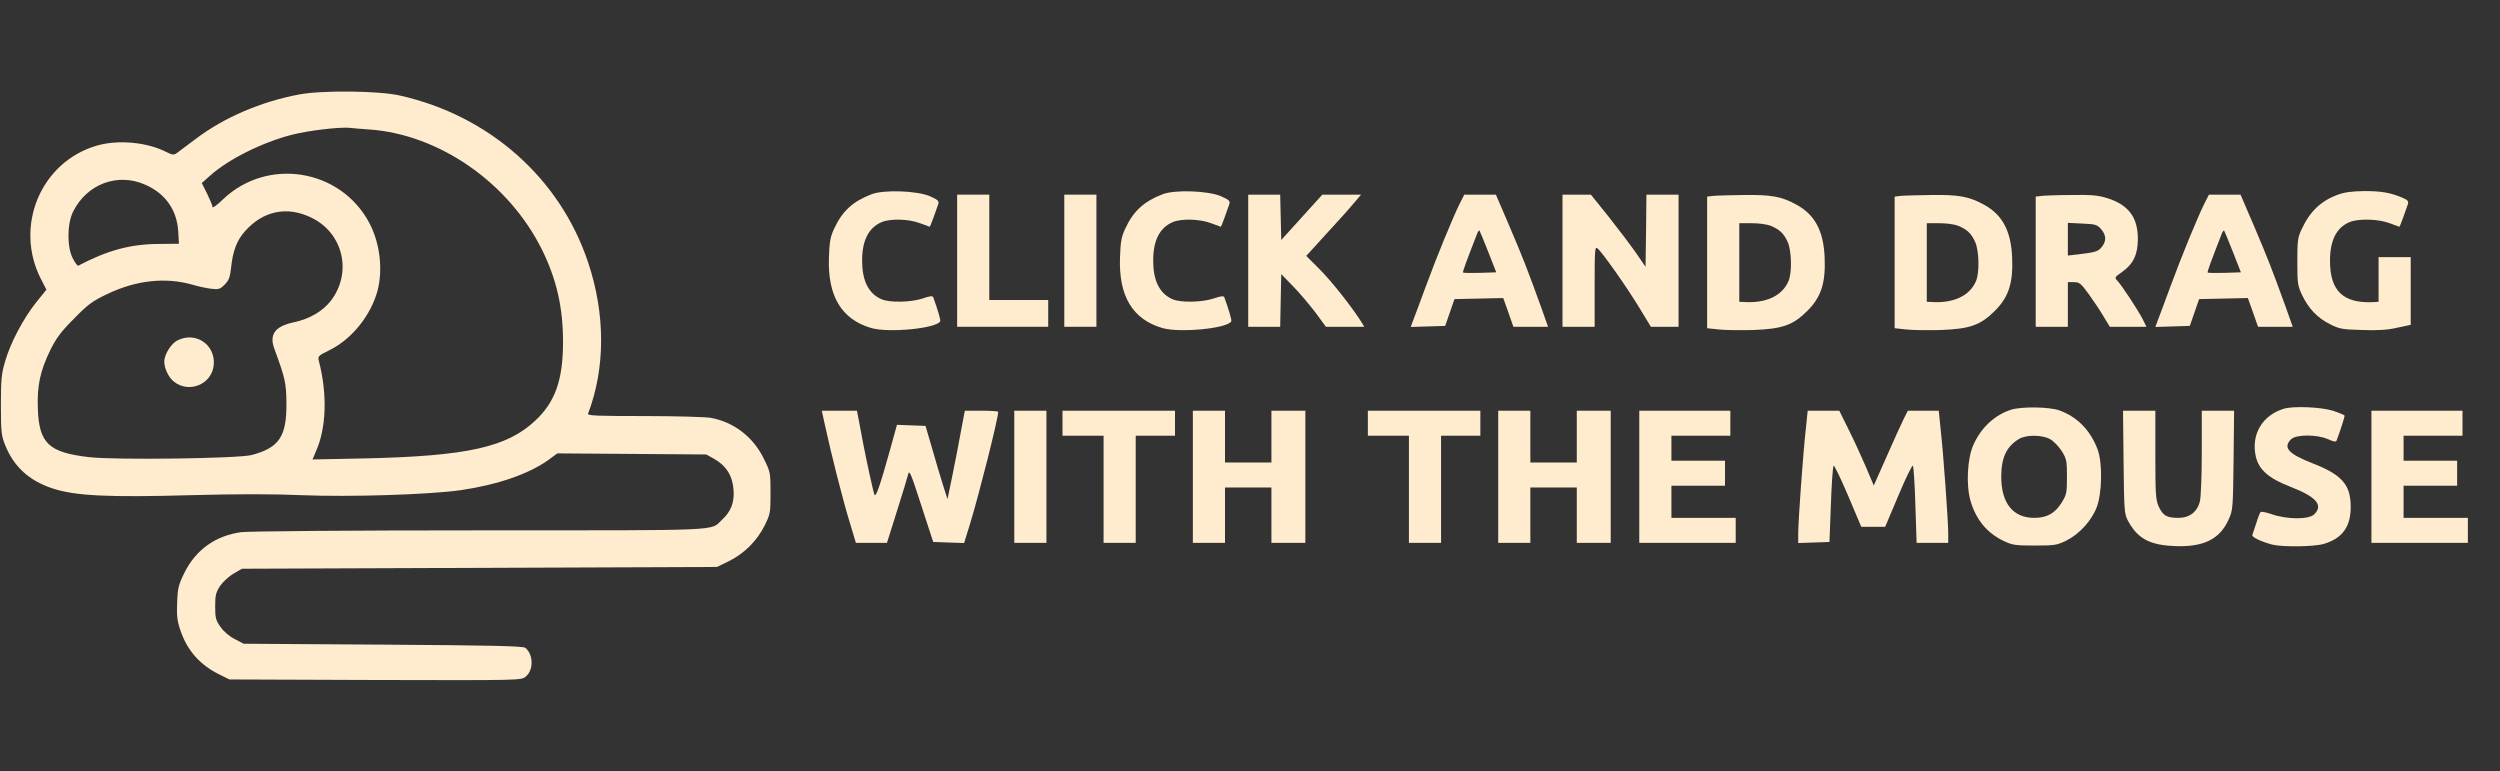 <?xml version="1.0" standalone="no"?>
<!DOCTYPE svg PUBLIC "-//W3C//DTD SVG 20010904//EN"
 "http://www.w3.org/TR/2001/REC-SVG-20010904/DTD/svg10.dtd">
<svg version="1.0" xmlns="http://www.w3.org/2000/svg"
 width="1400pt" height="432pt" viewBox="0 0 1400 432"
 preserveAspectRatio="xMidYMid meet">
<rect x="0" y="0" width="1400" height="432" fill="#333333" stroke="none"/>
<g transform="translate(0,432) scale(0.1,-0.1)"
fill="#FFEBCD" stroke="none">
<path d="M1675 3791 c-213 -40 -421 -129 -579 -249 -49 -37 -97 -73 -107 -80
-15 -11 -23 -10 -56 6 -108 56 -271 71 -389 37 -315 -90 -467 -452 -314 -749
l30 -58 -58 -72 c-71 -89 -144 -226 -174 -332 -20 -68 -23 -101 -23 -244 0
-149 3 -171 24 -223 48 -120 134 -199 265 -242 126 -42 310 -51 775 -38 259 7
462 7 620 0 268 -11 716 3 891 28 205 30 381 90 492 170 l49 36 417 -3 417 -3
45 -25 c67 -38 103 -96 108 -174 5 -71 -15 -121 -65 -167 -67 -63 32 -59
-1355 -59 -731 0 -1294 -5 -1336 -10 -144 -19 -255 -98 -319 -227 -33 -67 -38
-86 -41 -167 -3 -74 0 -103 18 -155 38 -114 110 -195 220 -249 l55 -27 816 -3
c811 -2 816 -2 842 18 46 36 45 124 -1 162 -12 10 -181 14 -796 18 l-782 5
-49 26 c-30 15 -62 42 -80 68 -27 38 -30 51 -30 115 0 62 4 78 27 114 15 22
49 54 75 69 l48 28 1330 5 1330 5 68 33 c86 43 156 113 199 199 32 65 33 72
33 183 0 114 -1 117 -38 192 -59 121 -167 204 -296 228 -29 5 -198 10 -373 10
-261 0 -319 2 -315 13 97 254 98 555 1 846 -157 472 -552 823 -1055 936 -117
27 -436 30 -564 6z m392 -196 c392 -27 782 -298 968 -673 82 -166 118 -324
118 -517 0 -212 -44 -337 -156 -441 -159 -149 -382 -198 -950 -211 l-297 -6
20 47 c58 131 64 320 15 507 -6 24 -1 28 60 58 126 62 233 196 270 336 30 119
12 266 -47 377 -161 303 -570 369 -819 132 -32 -32 -59 -51 -59 -43 0 8 -14
41 -30 74 l-30 60 45 40 c102 92 293 188 462 231 91 23 266 44 323 38 14 -2
62 -6 107 -9z m-1252 -310 c111 -49 175 -140 183 -259 l4 -71 -113 -1 c-159
-1 -288 -36 -451 -122 -4 -2 -17 16 -30 40 -33 63 -33 193 1 262 77 156 251
221 406 151z m931 -185 c177 -87 227 -307 107 -464 -47 -60 -119 -102 -208
-121 -105 -22 -139 -68 -108 -150 59 -160 66 -189 67 -300 2 -189 -40 -252
-194 -293 -75 -20 -766 -29 -911 -12 -226 26 -280 77 -287 270 -5 130 13 213
70 330 34 68 60 103 133 176 77 79 103 98 185 137 162 78 328 96 480 52 30 -9
76 -19 102 -22 42 -5 50 -3 76 23 24 24 30 41 36 94 10 95 32 153 77 204 102
116 238 144 375 76z"/>
<path d="M994 2414 c-35 -17 -74 -79 -74 -118 0 -40 24 -90 55 -114 85 -67
213 -13 222 95 10 113 -101 188 -203 137z"/>
<path d="M4880 3232 c-104 -40 -163 -94 -208 -191 -22 -46 -27 -74 -30 -162
-8 -217 70 -347 237 -396 98 -28 361 -3 386 37 4 6 -12 61 -39 136 -3 8 -21 6
-58 -7 -64 -22 -185 -25 -231 -5 -72 31 -109 102 -109 215 -1 113 36 186 109
217 48 21 153 18 215 -6 29 -11 54 -20 55 -20 2 0 37 95 47 126 6 18 -1 25
-46 45 -72 31 -259 38 -328 11z"/>
<path d="M6510 3232 c-104 -40 -163 -94 -208 -191 -22 -46 -27 -74 -30 -162
-8 -217 70 -347 237 -396 98 -28 361 -3 386 37 4 6 -12 61 -39 136 -3 8 -21 6
-58 -7 -64 -22 -185 -25 -231 -5 -72 31 -109 102 -109 215 -1 113 36 186 109
217 48 21 153 18 215 -6 29 -11 54 -20 55 -20 2 0 37 95 47 126 6 18 -1 25
-46 45 -72 31 -259 38 -328 11z"/>
<path d="M13093 3230 c-93 -33 -157 -93 -202 -190 -24 -50 -26 -66 -26 -185 0
-120 2 -135 26 -186 36 -76 86 -129 156 -164 53 -27 69 -30 180 -33 90 -3 143
0 198 13 l75 16 0 190 0 189 -90 0 -90 0 0 -125 0 -125 -32 -2 c-167 -7 -240
63 -240 232 0 114 36 185 109 216 49 21 163 18 225 -6 29 -11 54 -20 55 -20 2
0 37 95 47 126 5 17 0 24 -31 37 -67 28 -116 37 -213 37 -67 -1 -110 -6 -147
-20z"/>
<path d="M5360 2860 l0 -370 255 0 255 0 0 75 0 75 -165 0 -165 0 0 295 0 295
-90 0 -90 0 0 -370z"/>
<path d="M5960 2860 l0 -370 90 0 90 0 0 370 0 370 -90 0 -90 0 0 -370z"/>
<path d="M6990 2860 l0 -370 90 0 89 0 3 148 3 147 68 -70 c37 -38 93 -105
125 -147 l57 -78 108 0 107 0 -17 28 c-54 85 -166 227 -232 293 l-76 76 113
124 c63 68 132 145 154 172 l40 47 -109 0 -108 0 -115 -127 -115 -127 -3 127
-3 127 -89 0 -90 0 0 -370z"/>
<path d="M8176 3183 c-39 -78 -129 -297 -190 -463 -31 -85 -64 -172 -72 -193
l-14 -38 96 3 97 3 26 75 26 75 137 3 136 3 29 -81 28 -80 97 0 97 0 -38 108
c-80 221 -104 281 -178 455 l-76 177 -88 0 -89 0 -24 -47z m158 -273 l45 -115
-91 -3 c-50 -1 -92 -1 -95 2 -3 3 16 56 78 215 5 13 11 22 14 20 2 -3 24 -56
49 -119z"/>
<path d="M8750 2860 l0 -370 90 0 90 0 0 226 c0 207 1 225 16 213 27 -22 165
-218 234 -332 l65 -107 78 0 77 0 0 370 0 370 -90 0 -90 0 -2 -202 -3 -202
-55 80 c-30 43 -99 134 -153 202 l-98 122 -80 0 -79 0 0 -370z"/>
<path d="M9593 3223 l-33 -4 0 -369 0 -368 65 -7 c36 -4 123 -5 193 -3 164 6
223 27 304 108 77 77 102 156 96 298 -6 149 -55 240 -158 296 -84 46 -140 56
-295 54 -77 -1 -155 -3 -172 -5z m324 -168 c50 -21 72 -42 94 -90 22 -49 25
-170 5 -218 -35 -84 -127 -127 -253 -118 l-23 1 0 220 0 220 70 0 c41 0 86 -6
107 -15z"/>
<path d="M10643 3223 l-33 -4 0 -369 0 -368 65 -7 c36 -4 123 -5 193 -3 164 6
223 27 304 108 77 77 102 156 96 298 -6 149 -55 240 -158 296 -84 46 -140 56
-295 54 -77 -1 -155 -3 -172 -5z m324 -168 c50 -21 72 -42 94 -90 22 -49 25
-170 5 -218 -35 -84 -127 -127 -253 -118 l-23 1 0 220 0 220 70 0 c41 0 86 -6
107 -15z"/>
<path d="M11433 3223 l-33 -4 0 -365 0 -364 90 0 90 0 0 125 0 125 34 0 c31 0
39 -7 83 -67 27 -38 65 -94 83 -125 l35 -58 103 0 102 0 -21 43 c-26 50 -113
183 -140 213 -19 20 -18 21 26 52 61 43 87 97 87 183 0 123 -52 192 -173 230
-49 15 -88 19 -197 17 -76 0 -152 -3 -169 -5z m333 -186 c29 -34 31 -66 4
-100 -21 -26 -35 -30 -137 -42 l-53 -6 0 92 0 91 81 -4 c74 -3 83 -6 105 -31z"/>
<path d="M12346 3183 c-39 -78 -129 -297 -190 -463 -31 -85 -64 -172 -72 -193
l-14 -38 96 3 97 3 26 75 26 75 137 3 136 3 29 -81 28 -80 97 0 97 0 -38 108
c-80 221 -104 281 -178 455 l-76 177 -88 0 -89 0 -24 -47z m158 -273 l45 -115
-91 -3 c-50 -1 -92 -1 -95 2 -3 3 16 56 78 215 5 13 11 22 14 20 2 -3 24 -56
49 -119z"/>
<path d="M11263 2026 c-91 -29 -167 -98 -211 -195 -35 -74 -43 -228 -17 -316
30 -104 92 -180 185 -224 50 -24 66 -26 175 -26 111 0 124 2 177 28 71 35 140
110 169 185 31 78 34 252 5 327 -41 107 -114 181 -214 217 -58 20 -209 22
-269 4z m217 -165 c19 -10 48 -40 65 -66 28 -45 30 -55 30 -145 0 -90 -2 -100
-30 -145 -37 -60 -83 -85 -153 -85 -119 0 -185 82 -185 230 0 107 29 169 98
211 40 25 129 25 175 0z"/>
<path d="M12789 2031 c-120 -37 -183 -143 -157 -265 16 -75 71 -124 192 -171
147 -57 188 -103 136 -155 -30 -30 -152 -30 -240 1 -30 10 -57 16 -61 11 -4
-4 -15 -32 -24 -62 -10 -30 -20 -60 -22 -66 -4 -12 49 -37 112 -54 58 -14 234
-12 288 4 105 31 152 97 151 211 -1 120 -49 176 -210 239 -139 54 -171 89
-124 136 28 28 147 28 208 0 32 -14 44 -16 47 -7 19 50 45 132 45 138 0 5 -30
17 -66 29 -69 21 -221 27 -275 11z"/>
<path d="M4621 1933 c34 -156 97 -405 135 -530 l37 -123 87 0 87 0 56 178 c31
97 59 191 63 207 6 26 17 0 73 -175 l67 -205 86 -3 87 -3 35 113 c51 168 156
584 156 622 0 3 -42 6 -94 6 l-93 0 -22 -117 c-12 -65 -33 -176 -48 -248 l-27
-130 -24 75 c-13 41 -41 134 -61 205 l-38 130 -80 3 -80 3 -41 -148 c-53 -191
-78 -262 -85 -243 -8 21 -42 178 -62 280 -9 47 -21 109 -26 138 l-10 52 -99 0
-98 0 19 -87z"/>
<path d="M5680 1650 l0 -370 90 0 90 0 0 370 0 370 -90 0 -90 0 0 -370z"/>
<path d="M5950 1950 l0 -70 115 0 115 0 0 -300 0 -300 90 0 90 0 0 300 0 300
110 0 110 0 0 70 0 70 -315 0 -315 0 0 -70z"/>
<path d="M6680 1650 l0 -370 90 0 90 0 0 155 0 155 130 0 130 0 0 -155 0 -155
95 0 95 0 0 370 0 370 -95 0 -95 0 0 -145 0 -145 -130 0 -130 0 0 145 0 145
-90 0 -90 0 0 -370z"/>
<path d="M7660 1950 l0 -70 115 0 115 0 0 -300 0 -300 90 0 90 0 0 300 0 300
110 0 110 0 0 70 0 70 -315 0 -315 0 0 -70z"/>
<path d="M8390 1650 l0 -370 90 0 90 0 0 155 0 155 130 0 130 0 0 -155 0 -155
95 0 95 0 0 370 0 370 -95 0 -95 0 0 -145 0 -145 -130 0 -130 0 0 145 0 145
-90 0 -90 0 0 -370z"/>
<path d="M9180 1650 l0 -370 270 0 270 0 0 70 0 70 -180 0 -180 0 0 90 0 90
150 0 150 0 0 70 0 70 -150 0 -150 0 0 70 0 70 165 0 165 0 0 70 0 70 -255 0
-255 0 0 -370z"/>
<path d="M10112 1912 c-15 -134 -42 -509 -42 -580 l0 -53 88 3 87 3 8 210 c4
115 11 213 15 217 4 4 40 -71 81 -167 l74 -175 67 0 67 0 74 175 c40 96 77
171 81 167 4 -4 11 -103 14 -220 l7 -212 89 0 88 0 0 53 c0 70 -27 445 -42
579 l-11 108 -87 0 -86 0 -24 -47 c-13 -27 -56 -121 -95 -210 l-72 -162 -43
102 c-24 56 -67 150 -97 210 l-53 107 -88 0 -89 0 -11 -108z"/>
<path d="M11892 1733 c3 -272 4 -290 24 -328 54 -101 121 -137 261 -143 163
-7 254 38 304 150 23 51 24 63 27 331 l3 277 -90 0 -91 0 0 -232 c0 -128 -5
-251 -10 -273 -14 -61 -58 -95 -121 -95 -65 0 -86 12 -110 63 -17 38 -19 68
-19 290 l0 247 -91 0 -90 0 3 -287z"/>
<path d="M13280 1650 l0 -370 270 0 270 0 0 70 0 70 -180 0 -180 0 0 90 0 90
150 0 150 0 0 70 0 70 -150 0 -150 0 0 70 0 70 165 0 165 0 0 70 0 70 -255 0
-255 0 0 -370z"/>
</g>
</svg>
